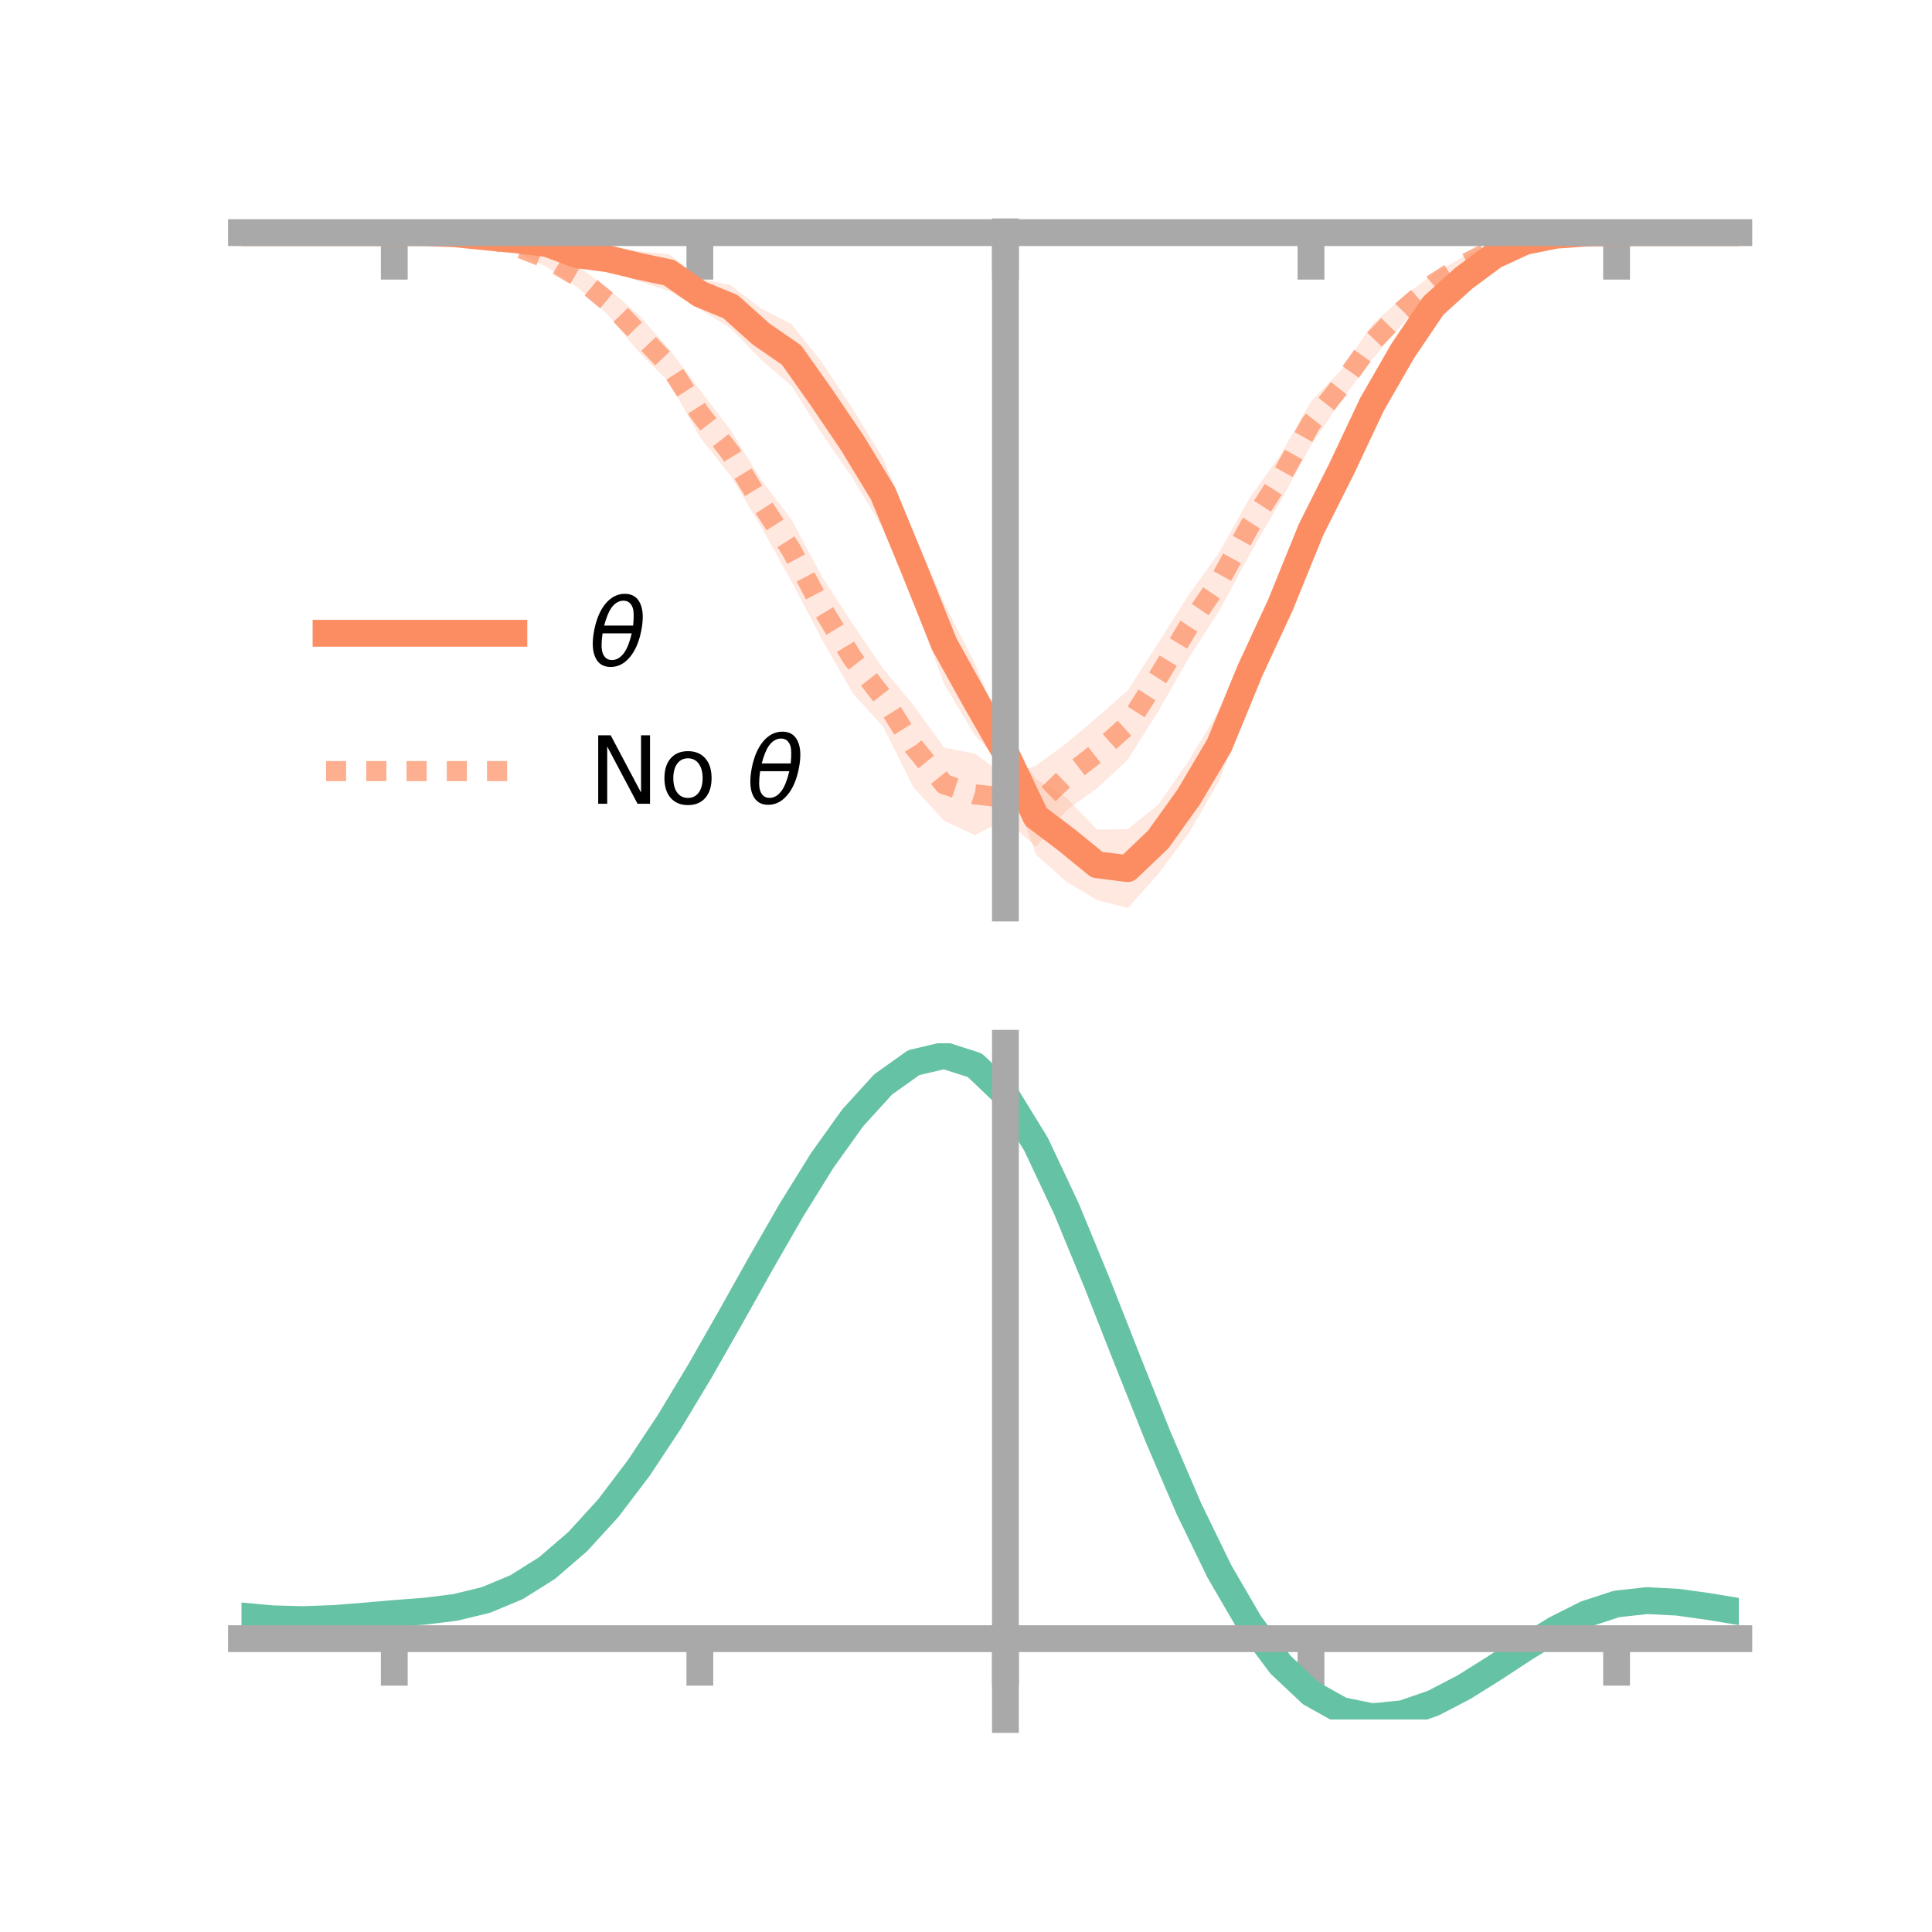 <?xml version="1.0" encoding="utf-8" standalone="no"?>
<!DOCTYPE svg PUBLIC "-//W3C//DTD SVG 1.1//EN"
  "http://www.w3.org/Graphics/SVG/1.1/DTD/svg11.dtd">
<!-- Created with matplotlib (https://matplotlib.org/) -->
<svg height="144pt" version="1.1" viewBox="0 0 144 144" width="144pt" xmlns="http://www.w3.org/2000/svg" xmlns:xlink="http://www.w3.org/1999/xlink">
 <defs>
  <style type="text/css">*{stroke-linecap:butt;stroke-linejoin:round;}</style>
 </defs>
 <g id="figure_1">
  <g id="patch_1">
   <path d="M 0 144 
L 144 144 
L 144 0 
L 0 0 
z
" style="fill:none;"/>
  </g>
  <g id="axes_1">
   <g id="patch_2">
    <path d="M 18 67.68 
L 129.6 67.68 
L 129.6 17.28 
L 18 17.28 
z
" style="fill:none;"/>
   </g>
   <g id="PolyCollection_1">
    <path clip-path="url(#pe17dff61eb)" d="M 18 17.34 
L 18 17.34 
L 20.278 17.34 
L 22.555 17.34 
L 24.833 17.34 
L 27.11 17.34 
L 29.388 17.34 
L 31.665 17.299 
L 33.943 17.28 
L 36.22 17.38 
L 38.498 17.458 
L 40.776 17.673 
L 43.053 18.283 
L 45.331 18.4 
L 47.608 18.723 
L 49.886 18.958 
L 52.163 20.792 
L 54.441 21.244 
L 56.718 22.991 
L 58.996 24.154 
L 61.273 27.025 
L 63.551 30.471 
L 65.829 34.184 
L 68.106 39.751 
L 70.384 45.005 
L 72.661 49.436 
L 74.939 54.915 
L 77.216 58.066 
L 79.494 59.474 
L 81.771 61.828 
L 84.049 61.806 
L 86.327 59.983 
L 88.604 56.696 
L 90.882 52.909 
L 93.159 48.029 
L 95.437 43.118 
L 97.714 37.982 
L 99.992 33.422 
L 102.269 28.939 
L 104.547 25.045 
L 106.824 22 
L 109.102 20.143 
L 111.38 18.611 
L 113.657 17.712 
L 115.935 17.384 
L 118.212 17.328 
L 120.49 17.34 
L 122.767 17.34 
L 125.045 17.34 
L 127.322 17.34 
L 129.6 17.34 
L 129.6 17.34 
L 129.6 17.34 
L 127.322 17.34 
L 125.045 17.34 
L 122.767 17.34 
L 120.49 17.34 
L 118.212 17.425 
L 115.935 17.684 
L 113.657 18.283 
L 111.38 19.486 
L 109.102 21.335 
L 106.824 23.595 
L 104.547 27.289 
L 102.269 31.307 
L 99.992 36.473 
L 97.714 40.981 
L 95.437 47.06 
L 93.159 51.98 
L 90.882 58.192 
L 88.604 62.094 
L 86.327 65.158 
L 84.049 67.68 
L 81.771 67.084 
L 79.494 65.727 
L 77.216 63.695 
L 74.939 57.28 
L 72.661 54.803 
L 70.384 51.01 
L 68.106 44.915 
L 65.829 39.43 
L 63.551 35.636 
L 61.273 32.342 
L 58.996 28.773 
L 56.718 26.791 
L 54.441 24.453 
L 52.163 23.038 
L 49.886 21.69 
L 47.608 20.962 
L 45.331 20.184 
L 43.053 19.705 
L 40.776 18.632 
L 38.498 18.299 
L 36.22 17.936 
L 33.943 17.58 
L 31.665 17.385 
L 29.388 17.34 
L 27.11 17.34 
L 24.833 17.34 
L 22.555 17.34 
L 20.278 17.34 
L 18 17.34 
z
" style="fill:#fc8d62;fill-opacity:0.2;"/>
   </g>
   <g id="PolyCollection_2">
    <path clip-path="url(#pe17dff61eb)" d="M 18 17.34 
L 18 17.34 
L 20.278 17.34 
L 22.555 17.34 
L 24.833 17.34 
L 27.11 17.34 
L 29.388 17.34 
L 31.665 17.275 
L 33.943 17.231 
L 36.22 17.452 
L 38.498 17.955 
L 40.776 18.642 
L 43.053 19.817 
L 45.331 21.522 
L 47.608 23.484 
L 49.886 26.022 
L 52.163 29.056 
L 54.441 32.037 
L 56.718 35.744 
L 58.996 38.718 
L 61.273 42.993 
L 63.551 46.507 
L 65.829 49.843 
L 68.106 52.592 
L 70.384 55.73 
L 72.661 56.166 
L 74.939 57.836 
L 77.216 57.071 
L 79.494 55.395 
L 81.771 53.47 
L 84.049 51.468 
L 86.327 47.922 
L 88.604 44.33 
L 90.882 41.153 
L 93.159 37.078 
L 95.437 33.91 
L 97.714 29.924 
L 99.992 27.555 
L 102.269 24.186 
L 104.547 22.147 
L 106.824 20.44 
L 109.102 19.104 
L 111.38 18.115 
L 113.657 17.608 
L 115.935 17.395 
L 118.212 17.298 
L 120.49 17.34 
L 122.767 17.34 
L 125.045 17.34 
L 127.322 17.34 
L 129.6 17.34 
L 129.6 17.34 
L 129.6 17.34 
L 127.322 17.34 
L 125.045 17.34 
L 122.767 17.34 
L 120.49 17.34 
L 118.212 17.462 
L 115.935 17.762 
L 113.657 18.222 
L 111.38 18.994 
L 109.102 20.326 
L 106.824 21.909 
L 104.547 24.114 
L 102.269 26.793 
L 99.992 29.812 
L 97.714 33.189 
L 95.437 37.366 
L 93.159 41.297 
L 90.882 45.514 
L 88.604 49.037 
L 86.327 53.018 
L 84.049 56.635 
L 81.771 58.755 
L 79.494 60.383 
L 77.216 63.11 
L 74.939 61.086 
L 72.661 62.25 
L 70.384 61.186 
L 68.106 58.72 
L 65.829 54.172 
L 63.551 51.655 
L 61.273 47.673 
L 58.996 43.343 
L 56.718 39.244 
L 54.441 35.452 
L 52.163 32.572 
L 49.886 28.495 
L 47.608 26.233 
L 45.331 23.495 
L 43.053 21.422 
L 40.776 19.915 
L 38.498 18.82 
L 36.22 18.023 
L 33.943 17.579 
L 31.665 17.412 
L 29.388 17.34 
L 27.11 17.34 
L 24.833 17.34 
L 22.555 17.34 
L 20.278 17.34 
L 18 17.34 
z
" style="fill:#fc8d62;fill-opacity:0.2;"/>
   </g>
   <g id="matplotlib.axis_1">
    <g id="xtick_1">
     <g id="line2d_1">
      <defs>
       <path d="M 0 0 
L 0 3.5 
" id="m71abccf7a4" style="stroke:#a9a9a9;stroke-width:2;"/>
      </defs>
      <g>
       <use style="fill:#a9a9a9;stroke:#a9a9a9;stroke-width:2;" x="29.388" xlink:href="#m71abccf7a4" y="17.34"/>
      </g>
     </g>
    </g>
    <g id="xtick_2">
     <g id="line2d_2">
      <g>
       <use style="fill:#a9a9a9;stroke:#a9a9a9;stroke-width:2;" x="52.163" xlink:href="#m71abccf7a4" y="17.34"/>
      </g>
     </g>
    </g>
    <g id="xtick_3">
     <g id="line2d_3">
      <g>
       <use style="fill:#a9a9a9;stroke:#a9a9a9;stroke-width:2;" x="74.939" xlink:href="#m71abccf7a4" y="17.34"/>
      </g>
     </g>
    </g>
    <g id="xtick_4">
     <g id="line2d_4">
      <g>
       <use style="fill:#a9a9a9;stroke:#a9a9a9;stroke-width:2;" x="97.714" xlink:href="#m71abccf7a4" y="17.34"/>
      </g>
     </g>
    </g>
    <g id="xtick_5">
     <g id="line2d_5">
      <g>
       <use style="fill:#a9a9a9;stroke:#a9a9a9;stroke-width:2;" x="120.49" xlink:href="#m71abccf7a4" y="17.34"/>
      </g>
     </g>
    </g>
   </g>
   <g id="matplotlib.axis_2"/>
   <g id="line2d_6">
    <path clip-path="url(#pe17dff61eb)" d="M 18 17.34 
L 20.278 17.34 
L 22.555 17.34 
L 24.833 17.34 
L 27.11 17.34 
L 29.388 17.34 
L 31.665 17.342 
L 33.943 17.43 
L 36.22 17.658 
L 38.498 17.878 
L 40.776 18.153 
L 43.053 18.994 
L 45.331 19.292 
L 47.608 19.843 
L 49.886 20.324 
L 52.163 21.915 
L 54.441 22.849 
L 56.718 24.891 
L 58.996 26.464 
L 61.273 29.684 
L 63.551 33.053 
L 65.829 36.807 
L 68.106 42.333 
L 70.384 48.008 
L 72.661 52.12 
L 74.939 56.097 
L 77.216 60.88 
L 79.494 62.6 
L 81.771 64.456 
L 84.049 64.743 
L 86.327 62.571 
L 88.604 59.395 
L 90.882 55.55 
L 93.159 50.004 
L 95.437 45.089 
L 97.714 39.481 
L 99.992 34.948 
L 102.269 30.123 
L 104.547 26.167 
L 106.824 22.797 
L 109.102 20.739 
L 111.38 19.049 
L 113.657 17.998 
L 115.935 17.534 
L 118.212 17.376 
L 120.49 17.34 
L 122.767 17.34 
L 125.045 17.34 
L 127.322 17.34 
L 129.6 17.34 
" style="fill:none;stroke:#fc8d62;stroke-linecap:square;stroke-width:2;"/>
   </g>
   <g id="line2d_7">
    <path clip-path="url(#pe17dff61eb)" d="M 18 17.34 
L 20.278 17.34 
L 22.555 17.34 
L 24.833 17.34 
L 27.11 17.34 
L 29.388 17.34 
L 31.665 17.343 
L 33.943 17.405 
L 36.22 17.738 
L 38.498 18.388 
L 40.776 19.278 
L 43.053 20.619 
L 45.331 22.508 
L 47.608 24.858 
L 49.886 27.258 
L 52.163 30.814 
L 54.441 33.744 
L 56.718 37.494 
L 58.996 41.03 
L 61.273 45.333 
L 63.551 49.081 
L 65.829 52.007 
L 68.106 55.656 
L 70.384 58.458 
L 72.661 59.208 
L 74.939 59.461 
L 77.216 60.091 
L 79.494 57.889 
L 81.771 56.113 
L 84.049 54.052 
L 86.327 50.47 
L 88.604 46.683 
L 90.882 43.333 
L 93.159 39.187 
L 95.437 35.638 
L 97.714 31.556 
L 99.992 28.684 
L 102.269 25.49 
L 104.547 23.13 
L 106.824 21.175 
L 109.102 19.715 
L 111.38 18.554 
L 113.657 17.915 
L 115.935 17.578 
L 118.212 17.38 
L 120.49 17.34 
L 122.767 17.34 
L 125.045 17.34 
L 127.322 17.34 
L 129.6 17.34 
" style="fill:none;stroke:#fc8d62;stroke-dasharray:1.5,1.5;stroke-dashoffset:0;stroke-opacity:0.7;stroke-width:1.5;"/>
   </g>
   <g id="patch_3">
    <path d="M 74.939 67.68 
L 74.939 17.28 
" style="fill:none;stroke:#a9a9a9;stroke-linecap:square;stroke-linejoin:miter;stroke-width:2;"/>
   </g>
   <g id="patch_4">
    <path d="M 129.6 67.68 
L 129.6 17.28 
" style="fill:none;"/>
   </g>
   <g id="patch_5">
    <path d="M 18 17.34 
L 129.6 17.34 
" style="fill:none;stroke:#a9a9a9;stroke-linecap:square;stroke-linejoin:miter;stroke-width:2;"/>
   </g>
   <g id="patch_6">
    <path d="M 18 17.28 
L 129.6 17.28 
" style="fill:none;"/>
   </g>
   <g id="legend_1">
    <g id="line2d_8">
     <path d="M 24.3 47.2 
L 38.3 47.2 
" style="fill:none;stroke:#fc8d62;stroke-linecap:square;stroke-width:2;"/>
    </g>
    <g id="line2d_9"/>
    <g id="text_1">
     <!-- $\theta$ -->
     <g transform="translate(43.9 49.65)scale(0.07 -0.07)">
      <defs>
       <path d="M 45.516 34.672 
L 14.453 34.672 
Q 12.359 20.062 14.5 13.875 
Q 17.188 6.25 24.469 6.25 
Q 31.781 6.25 37.359 13.922 
Q 42.234 20.656 45.516 34.672 
z
M 47.016 42.969 
Q 48.344 56.844 46.625 61.719 
Q 43.953 69.438 36.766 69.438 
Q 29.297 69.438 23.828 61.812 
Q 19.531 55.672 16.156 42.969 
z
M 38.188 76.766 
Q 49.906 76.766 54.594 66.406 
Q 59.281 56.109 55.719 37.844 
Q 52.203 19.625 43.453 9.281 
Q 34.766 -1.125 23.047 -1.125 
Q 11.281 -1.125 6.641 9.281 
Q 2 19.625 5.516 37.844 
Q 9.078 56.109 17.719 66.406 
Q 26.422 76.766 38.188 76.766 
z
" id="DejaVuSans-Oblique-952"/>
      </defs>
      <use transform="translate(0 0.234)" xlink:href="#DejaVuSans-Oblique-952"/>
     </g>
    </g>
    <g id="line2d_10">
     <path d="M 24.3 57.474 
L 38.3 57.474 
" style="fill:none;stroke:#fc8d62;stroke-dasharray:1.5,1.5;stroke-dashoffset:0;stroke-opacity:0.7;stroke-width:1.5;"/>
    </g>
    <g id="line2d_11"/>
    <g id="text_2">
     <!-- No $\theta$ -->
     <g transform="translate(43.9 59.924)scale(0.07 -0.07)">
      <defs>
       <path d="M 9.812 72.906 
L 23.094 72.906 
L 55.422 11.922 
L 55.422 72.906 
L 64.984 72.906 
L 64.984 0 
L 51.703 0 
L 19.391 60.984 
L 19.391 0 
L 9.812 0 
z
" id="DejaVuSans-78"/>
       <path d="M 30.609 48.391 
Q 23.391 48.391 19.188 42.75 
Q 14.984 37.109 14.984 27.297 
Q 14.984 17.484 19.156 11.844 
Q 23.344 6.203 30.609 6.203 
Q 37.797 6.203 41.984 11.859 
Q 46.188 17.531 46.188 27.297 
Q 46.188 37.016 41.984 42.703 
Q 37.797 48.391 30.609 48.391 
z
M 30.609 56 
Q 42.328 56 49.016 48.375 
Q 55.719 40.766 55.719 27.297 
Q 55.719 13.875 49.016 6.219 
Q 42.328 -1.422 30.609 -1.422 
Q 18.844 -1.422 12.172 6.219 
Q 5.516 13.875 5.516 27.297 
Q 5.516 40.766 12.172 48.375 
Q 18.844 56 30.609 56 
z
" id="DejaVuSans-111"/>
       <path id="DejaVuSans-32"/>
      </defs>
      <use transform="translate(0 0.234)" xlink:href="#DejaVuSans-78"/>
      <use transform="translate(74.805 0.234)" xlink:href="#DejaVuSans-111"/>
      <use transform="translate(135.986 0.234)" xlink:href="#DejaVuSans-32"/>
      <use transform="translate(167.773 0.234)" xlink:href="#DejaVuSans-Oblique-952"/>
     </g>
    </g>
   </g>
  </g>
  <g id="axes_2">
   <g id="patch_7">
    <path d="M 18 128.16 
L 129.6 128.16 
L 129.6 77.76 
L 18 77.76 
z
" style="fill:none;"/>
   </g>
   <g id="PolyCollection_3">
    <path clip-path="url(#p8077df91fd)" d="M 18 120.482 
L 18 120.405 
L 20.278 120.627 
L 22.555 120.689 
L 24.833 120.601 
L 27.11 120.413 
L 29.388 120.206 
L 31.665 120.03 
L 33.943 119.743 
L 36.22 119.184 
L 38.498 118.224 
L 40.776 116.772 
L 43.053 114.777 
L 45.331 112.231 
L 47.608 109.164 
L 49.886 105.647 
L 52.163 101.779 
L 54.441 97.691 
L 56.718 93.537 
L 58.996 89.493 
L 61.273 85.746 
L 63.551 82.498 
L 65.829 79.95 
L 68.106 78.304 
L 70.384 77.76 
L 72.661 78.506 
L 74.939 80.713 
L 77.216 84.471 
L 79.494 89.375 
L 81.771 94.975 
L 84.049 100.849 
L 86.327 106.632 
L 88.604 112.022 
L 90.882 116.784 
L 93.159 120.755 
L 95.437 123.838 
L 97.714 126.003 
L 99.992 127.281 
L 102.269 127.752 
L 104.547 127.531 
L 106.824 126.759 
L 109.102 125.592 
L 111.38 124.191 
L 113.657 122.722 
L 115.935 121.343 
L 118.212 120.208 
L 120.49 119.467 
L 122.767 119.22 
L 125.045 119.343 
L 127.322 119.671 
L 129.6 120.062 
L 129.6 120.166 
L 129.6 120.166 
L 127.322 119.801 
L 125.045 119.493 
L 122.767 119.381 
L 120.49 119.633 
L 118.212 120.38 
L 115.935 121.539 
L 113.657 122.96 
L 111.38 124.479 
L 109.102 125.927 
L 106.824 127.133 
L 104.547 127.928 
L 102.269 128.16 
L 99.992 127.695 
L 97.714 126.43 
L 95.437 124.305 
L 93.159 121.299 
L 90.882 117.444 
L 88.604 112.828 
L 86.327 107.603 
L 84.049 101.992 
L 81.771 96.288 
L 79.494 90.847 
L 77.216 86.079 
L 74.939 82.426 
L 72.661 80.289 
L 70.384 79.57 
L 68.106 80.101 
L 65.829 81.692 
L 63.551 84.149 
L 61.273 87.273 
L 58.996 90.868 
L 56.718 94.743 
L 54.441 98.715 
L 52.163 102.621 
L 49.886 106.313 
L 47.608 109.672 
L 45.331 112.603 
L 43.053 115.045 
L 40.776 116.969 
L 38.498 118.381 
L 36.22 119.321 
L 33.943 119.869 
L 31.665 120.146 
L 29.388 120.312 
L 27.11 120.503 
L 24.833 120.672 
L 22.555 120.744 
L 20.278 120.684 
L 18 120.482 
z
" style="fill:#66c2a5;fill-opacity:0.2;"/>
   </g>
   <g id="matplotlib.axis_3">
    <g id="xtick_6">
     <g id="line2d_12">
      <g>
       <use style="fill:#a9a9a9;stroke:#a9a9a9;stroke-width:2;" x="29.388" xlink:href="#m71abccf7a4" y="122.137"/>
      </g>
     </g>
    </g>
    <g id="xtick_7">
     <g id="line2d_13">
      <g>
       <use style="fill:#a9a9a9;stroke:#a9a9a9;stroke-width:2;" x="52.163" xlink:href="#m71abccf7a4" y="122.137"/>
      </g>
     </g>
    </g>
    <g id="xtick_8">
     <g id="line2d_14">
      <g>
       <use style="fill:#a9a9a9;stroke:#a9a9a9;stroke-width:2;" x="74.939" xlink:href="#m71abccf7a4" y="122.137"/>
      </g>
     </g>
    </g>
    <g id="xtick_9">
     <g id="line2d_15">
      <g>
       <use style="fill:#a9a9a9;stroke:#a9a9a9;stroke-width:2;" x="97.714" xlink:href="#m71abccf7a4" y="122.137"/>
      </g>
     </g>
    </g>
    <g id="xtick_10">
     <g id="line2d_16">
      <g>
       <use style="fill:#a9a9a9;stroke:#a9a9a9;stroke-width:2;" x="120.49" xlink:href="#m71abccf7a4" y="122.137"/>
      </g>
     </g>
    </g>
   </g>
   <g id="matplotlib.axis_4"/>
   <g id="line2d_17">
    <path clip-path="url(#p8077df91fd)" d="M 18 120.444 
L 20.278 120.655 
L 22.555 120.717 
L 24.833 120.636 
L 27.11 120.458 
L 29.388 120.259 
L 31.665 120.088 
L 33.943 119.806 
L 36.22 119.252 
L 38.498 118.302 
L 40.776 116.871 
L 43.053 114.911 
L 45.331 112.417 
L 47.608 109.418 
L 49.886 105.98 
L 52.163 102.2 
L 54.441 98.203 
L 56.718 94.14 
L 58.996 90.18 
L 61.273 86.51 
L 63.551 83.323 
L 65.829 80.821 
L 68.106 79.203 
L 70.384 78.665 
L 72.661 79.398 
L 74.939 81.569 
L 77.216 85.275 
L 79.494 90.111 
L 81.771 95.632 
L 84.049 101.421 
L 86.327 107.117 
L 88.604 112.425 
L 90.882 117.114 
L 93.159 121.027 
L 95.437 124.071 
L 97.714 126.216 
L 99.992 127.488 
L 102.269 127.956 
L 104.547 127.73 
L 106.824 126.946 
L 109.102 125.76 
L 111.38 124.335 
L 113.657 122.841 
L 115.935 121.441 
L 118.212 120.294 
L 120.49 119.55 
L 122.767 119.3 
L 125.045 119.418 
L 127.322 119.736 
L 129.6 120.114 
" style="fill:none;stroke:#66c2a5;stroke-linecap:square;stroke-width:2;"/>
   </g>
   <g id="patch_8">
    <path d="M 74.939 128.16 
L 74.939 77.76 
" style="fill:none;stroke:#a9a9a9;stroke-linecap:square;stroke-linejoin:miter;stroke-width:2;"/>
   </g>
   <g id="patch_9">
    <path d="M 129.6 128.16 
L 129.6 77.76 
" style="fill:none;"/>
   </g>
   <g id="patch_10">
    <path d="M 18 122.137 
L 129.6 122.137 
" style="fill:none;stroke:#a9a9a9;stroke-linecap:square;stroke-linejoin:miter;stroke-width:2;"/>
   </g>
   <g id="patch_11">
    <path d="M 18 77.76 
L 129.6 77.76 
" style="fill:none;"/>
   </g>
  </g>
 </g>
 <defs>
  <clipPath id="pe17dff61eb">
   <rect height="50.4" width="111.6" x="18" y="17.28"/>
  </clipPath>
  <clipPath id="p8077df91fd">
   <rect height="50.4" width="111.6" x="18" y="77.76"/>
  </clipPath>
 </defs>
</svg>
